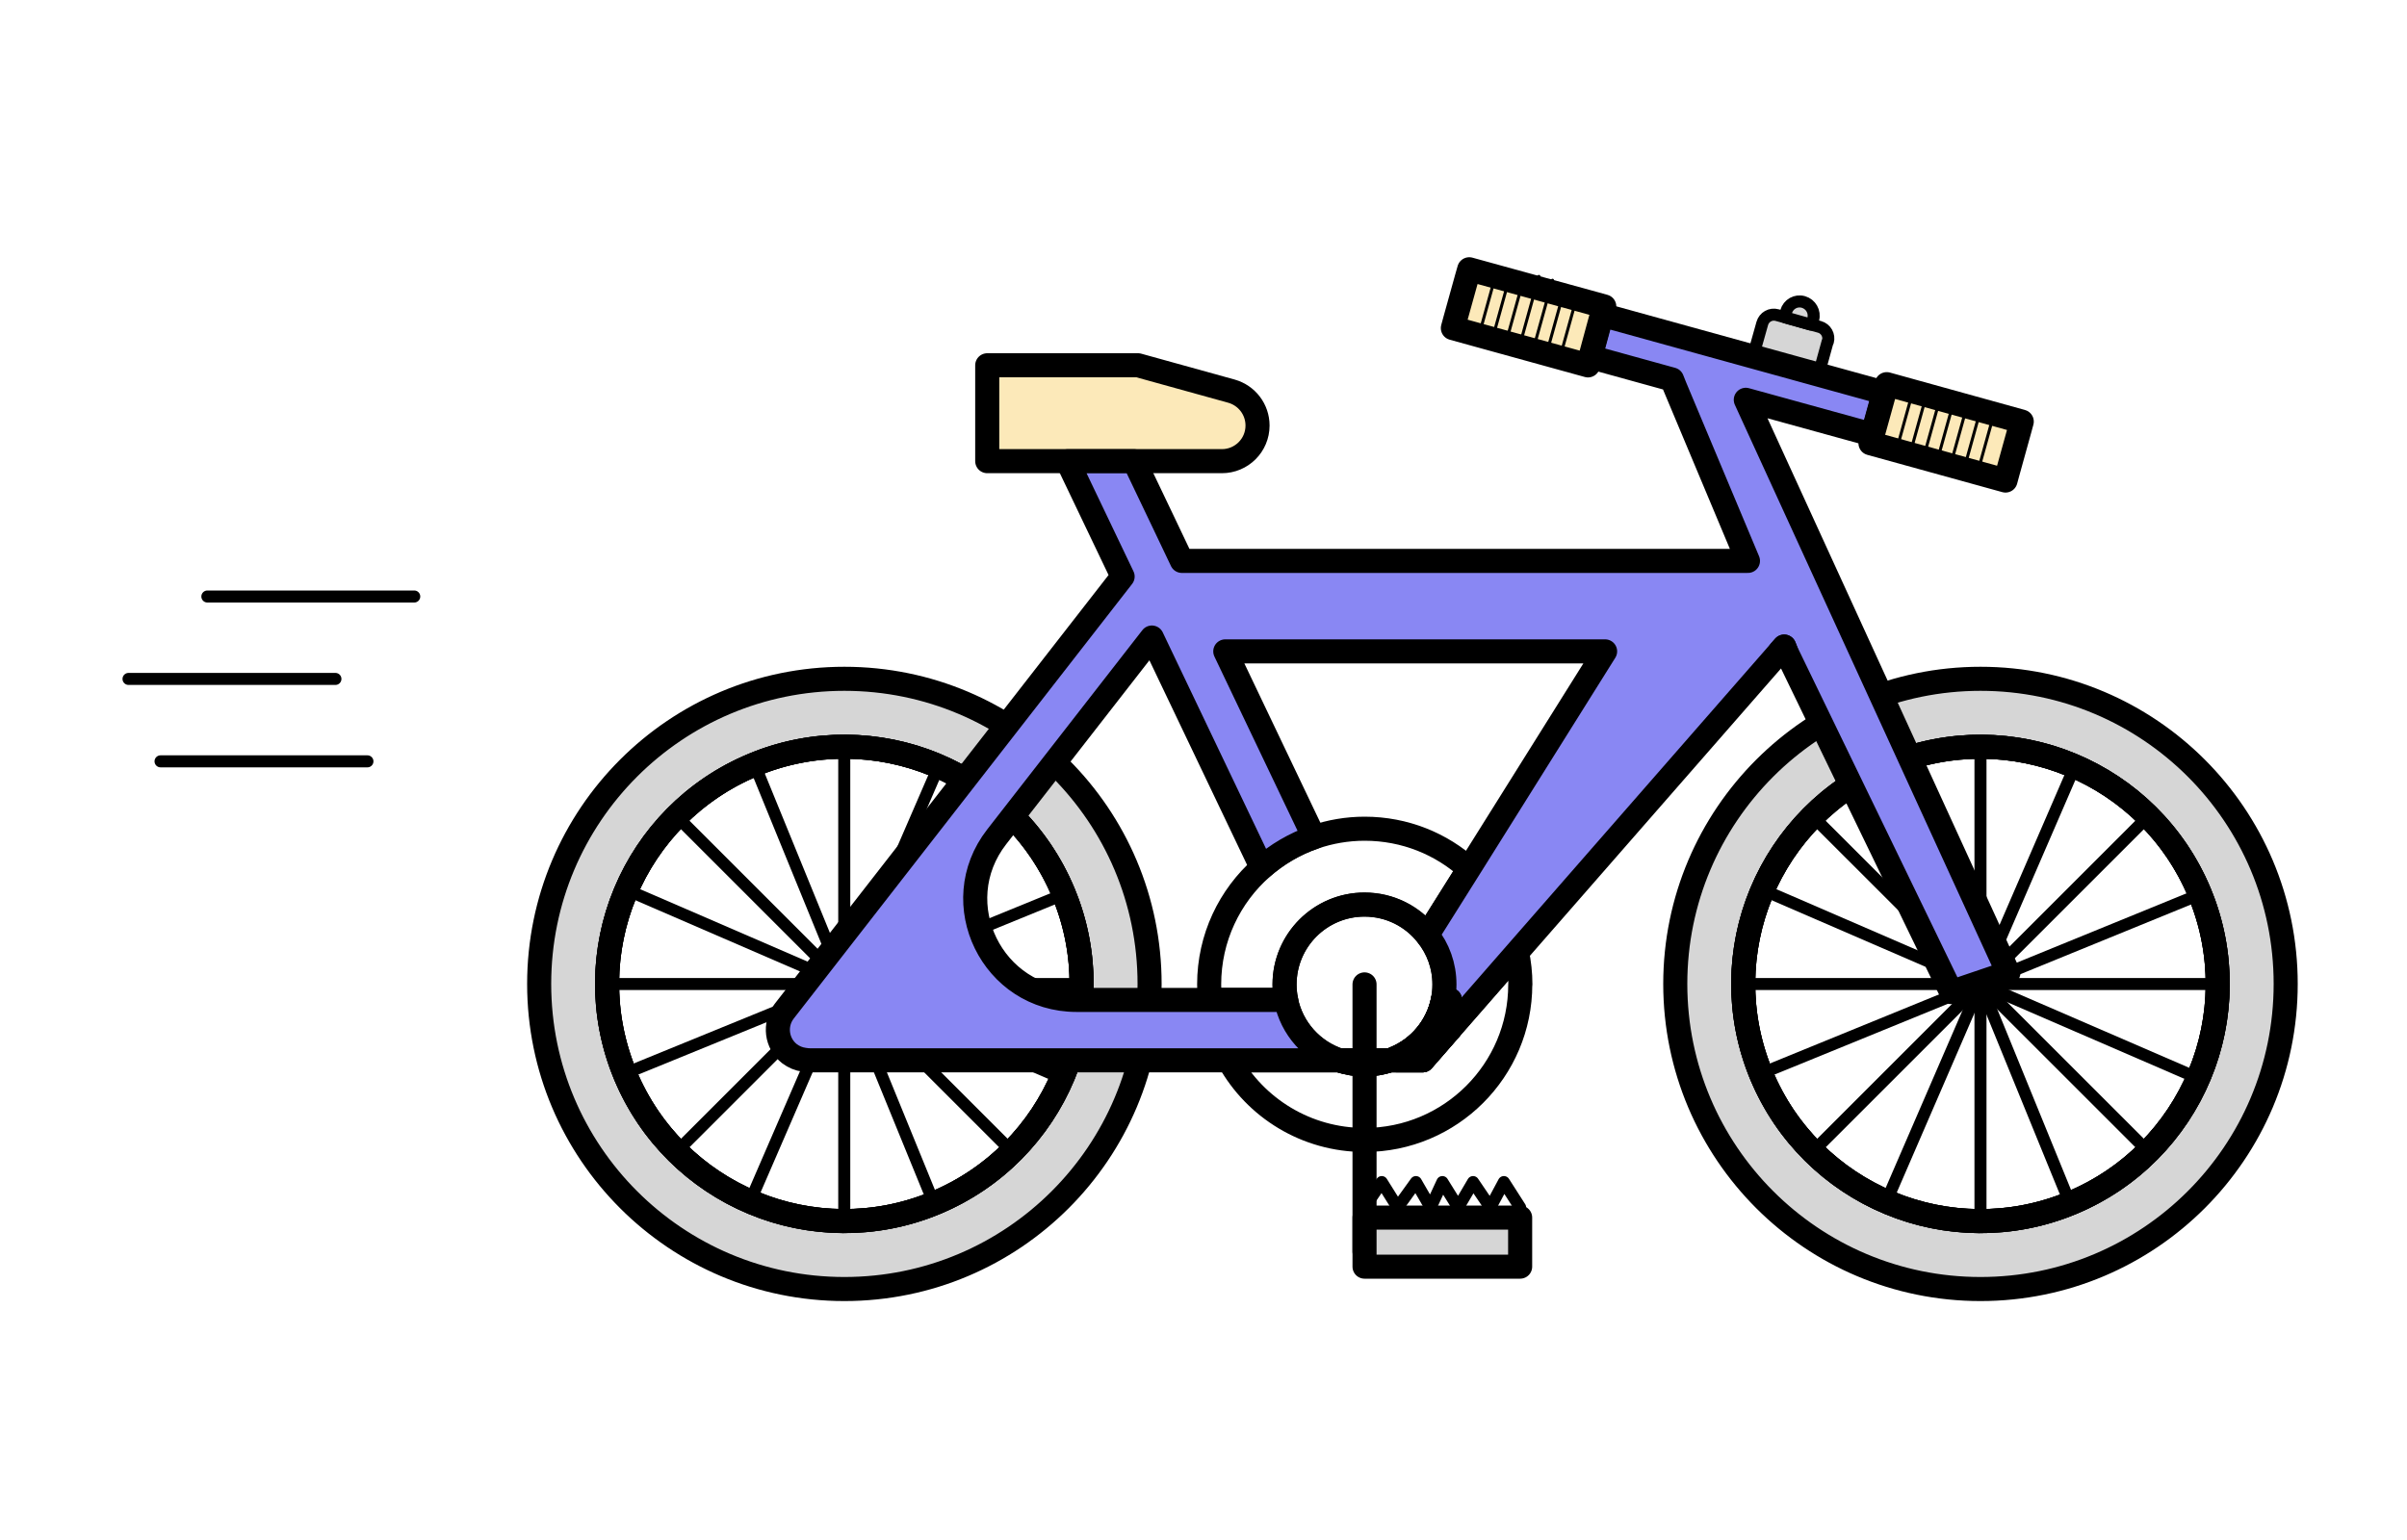 <?xml version="1.0" encoding="UTF-8"?><svg id="Calque_1" xmlns="http://www.w3.org/2000/svg" viewBox="0 0 200 128"><defs><style>.cls-1,.cls-2,.cls-3,.cls-4,.cls-5,.cls-6,.cls-7{stroke:#000;stroke-linecap:round;stroke-linejoin:round;}.cls-1,.cls-3{fill:#d6d6d6;}.cls-2,.cls-6,.cls-7{fill:none;}.cls-3,.cls-4,.cls-5,.cls-6{stroke-width:2px;}.cls-4{fill:#8987f3;}.cls-5{fill:#fce9b9;}.cls-7{stroke-width:.25px;}</style></defs><path class="cls-1" d="M151.86,28.39l-.86,3.13-5.45-1.51,.88-3.13c.15-.53,.7-.84,1.23-.69l.73,.2,2.06,.58,.74,.2c.53,.15,.84,.7,.69,1.23Z"/><path class="cls-1" d="M150.66,26.54c-.05,.16-.13,.3-.23,.43l-2.06-.58c-.01-.15-.01-.31,.04-.48,.18-.63,.81-.99,1.44-.81,.61,.18,.98,.81,.81,1.44Z"/><g><path class="cls-3" d="M70.16,56.42c-14.01,0-25.36,11.36-25.36,25.36s11.35,25.36,25.36,25.36,25.36-11.35,25.36-25.36-11.36-25.36-25.36-25.36Zm0,45.07c-10.89,0-19.71-8.82-19.71-19.71s8.82-19.71,19.71-19.71,19.71,8.83,19.71,19.71-8.83,19.71-19.71,19.71Z"/><circle class="cls-6" cx="70.16" cy="81.78" r="19.71" transform="translate(-25.96 33.07) rotate(-22.5)"/><circle class="cls-6" cx="70.16" cy="81.78" r="19.71" transform="translate(-25.96 33.07) rotate(-22.5)"/><line class="cls-2" x1="70.15" y1="62.08" x2="70.15" y2="101.5"/><line class="cls-2" x1="89.46" y1="81.79" x2="50.84" y2="81.79"/><line class="cls-2" x1="56.74" y1="95.2" x2="83.57" y2="68.37"/><line class="cls-2" x1="83.7" y1="95.33" x2="56.61" y2="68.24"/><line class="cls-2" x1="88.24" y1="89.62" x2="52.06" y2="73.96"/><line class="cls-2" x1="88.4" y1="74.33" x2="51.9" y2="89.24"/><line class="cls-2" x1="62.32" y1="99.88" x2="77.99" y2="63.7"/><line class="cls-2" x1="77.61" y1="100.04" x2="62.7" y2="63.54"/></g><g><path class="cls-3" d="M164.56,56.42c-14,0-25.36,11.36-25.36,25.36s11.36,25.36,25.36,25.36,25.36-11.35,25.36-25.36-11.35-25.36-25.36-25.36Zm0,45.07c-10.88,0-19.71-8.82-19.71-19.71s8.83-19.71,19.71-19.71,19.71,8.83,19.71,19.71-8.82,19.71-19.71,19.71Z"/><circle class="cls-6" cx="164.56" cy="81.78" r="19.71" transform="translate(-18.77 69.2) rotate(-22.5)"/><circle class="cls-6" cx="164.56" cy="81.78" r="19.71" transform="translate(-18.77 69.2) rotate(-22.5)"/><line class="cls-2" x1="164.56" y1="62.08" x2="164.56" y2="101.5"/><line class="cls-2" x1="183.87" y1="81.79" x2="145.25" y2="81.79"/><line class="cls-2" x1="151.15" y1="95.2" x2="177.98" y2="68.37"/><line class="cls-2" x1="178.11" y1="95.33" x2="151.01" y2="68.24"/><line class="cls-2" x1="182.65" y1="89.62" x2="146.47" y2="73.96"/><line class="cls-2" x1="182.81" y1="74.33" x2="146.31" y2="89.24"/><line class="cls-2" x1="156.73" y1="99.88" x2="172.39" y2="63.7"/><line class="cls-2" x1="172.01" y1="100.04" x2="157.11" y2="63.54"/></g><path class="cls-6" d="M115.46,88.13c-.65,.23-1.35,.34-2.08,.34s-1.43-.11-2.08-.34h4.15Z"/><path class="cls-6" d="M122.05,72.23l-3.45,5.49c-1.21-1.55-3.09-2.54-5.22-2.54-3.67,0-6.64,2.98-6.64,6.64,0,.44,.04,.88,.13,1.29h-6.34c-.04-.43-.06-.85-.06-1.29,0-3.87,1.7-7.34,4.39-9.71,1.25-1.1,2.73-1.98,4.34-2.53,1.31-.45,2.73-.7,4.19-.7,3.34,0,6.38,1.26,8.67,3.34Z"/><path class="cls-6" d="M120.02,81.83c0,.44-.04,.88-.13,1.29-.44,2.21-1.98,4.04-4.03,4.87-.12,.06-.26,.11-.41,.15h-4.15c-2.25-.74-3.98-2.65-4.44-5.02-.09-.41-.13-.85-.13-1.29,0-3.67,2.98-6.64,6.64-6.64,2.13,0,4,.99,5.22,2.54,.9,1.13,1.43,2.55,1.43,4.1Z"/><path class="cls-6" d="M126.32,81.83c0,7.13-5.79,12.92-12.94,12.92-4.84,0-9.07-2.66-11.27-6.62h9.2c.65,.23,1.35,.34,2.08,.34s1.43-.11,2.08-.34h2.75l2.26-2.59,5.57-6.38c.18,.86,.28,1.75,.28,2.66Z"/><path class="cls-6" d="M111.3,88.13h4.15c-.65,.23-1.35,.34-2.08,.34s-1.43-.11-2.08-.34Z"/><path class="cls-6" d="M120.47,83.11v2.43l-2.26,2.59h-2.75c.15-.04,.29-.09,.41-.15,2.05-.83,3.59-2.65,4.03-4.87h.58Z"/><line class="cls-6" x1="113.38" y1="81.82" x2="113.38" y2="104.03"/><rect class="cls-3" x="113.38" y="101.2" width="12.93" height="4.08"/><path class="cls-5" d="M104.49,35.37h0c0,1.64-1.33,2.96-2.96,2.96h-19.5v-7.97h12.53l7.76,2.15c1.28,.36,2.17,1.52,2.17,2.86Z"/><path class="cls-4" d="M166.88,80.85l-4.75,1.61-13.72-28.32-.16-.4-.35,.4-21.86,25.02-5.57,6.38v-2.43h-.58c.09-.41,.13-.85,.13-1.29,0-1.55-.53-2.98-1.43-4.1l3.45-5.49,11.33-18.09h-31.56l7.37,15.45c-1.61,.55-3.09,1.43-4.34,2.53l-9.13-19.13-12.89,16.56c-4.3,5.52-.36,13.56,6.63,13.56h17.4c.46,2.36,2.19,4.28,4.44,5.02h-43.95c-.18,0-.34-.01-.5-.05h-.03c-.43-.05-.85-.23-1.21-.5-1.09-.85-1.29-2.43-.44-3.53l28.12-36.13-4.58-9.58h5.55l2.46,5.15,1.49,3.13h47.04l-6.08-14.5-.23-.58-6.81-1.88,.95-3.5h.01l23.46,6.48-.96,3.49-10.52-2.9,21.8,47.62Z"/><g><polygon class="cls-5" points="167.99 35.04 167.8 35.74 166.83 39.24 166.64 39.94 155.42 36.84 155.6 36.14 156.57 32.65 156.77 31.93 167.99 35.04"/><polygon class="cls-5" points="133.3 25.47 133.11 26.17 133.1 26.17 132.15 29.67 132.13 29.67 131.95 30.37 120.72 27.27 120.91 26.57 121.88 23.08 122.08 22.38 133.3 25.47"/></g><polygon class="cls-6" points="148.41 54.14 147.9 54.14 148.25 53.74 148.41 54.14"/><path class="cls-6" d="M120.47,83.11v2.43l-2.26,2.59h-2.75c.15-.04,.29-.09,.41-.15,2.05-.83,3.59-2.65,4.03-4.87h.58Z"/><path class="cls-6" d="M120.47,83.11v2.43l-2.26,2.59h-2.14l-.2-.15c2.05-.83,3.59-2.65,4.03-4.87h.58Z"/><polyline class="cls-2" points="126.31 100.36 124.96 98.25 123.83 100.36 122.4 98.25 121.16 100.36 119.85 98.25 118.87 100.36 117.65 98.25 116.13 100.36 114.81 98.25 113.38 100.36"/><line class="cls-7" x1="124.25" y1="22.97" x2="122.89" y2="27.87"/><line class="cls-7" x1="125.45" y1="22.97" x2="124.09" y2="27.87"/><line class="cls-7" x1="126.66" y1="22.97" x2="125.3" y2="27.87"/><line class="cls-7" x1="127.87" y1="22.97" x2="126.51" y2="27.87"/><line class="cls-7" x1="129" y1="23.29" x2="127.64" y2="28.18"/><line class="cls-7" x1="130.03" y1="23.91" x2="128.67" y2="28.8"/><line class="cls-7" x1="131.15" y1="24.22" x2="129.79" y2="29.11"/><line class="cls-7" x1="158.81" y1="33" x2="157.45" y2="37.89"/><line class="cls-7" x1="160.02" y1="33" x2="158.66" y2="37.89"/><line class="cls-7" x1="161.23" y1="33" x2="159.87" y2="37.89"/><line class="cls-7" x1="162.44" y1="33" x2="161.08" y2="37.89"/><line class="cls-7" x1="163.56" y1="33.31" x2="162.2" y2="38.2"/><line class="cls-7" x1="164.6" y1="33.93" x2="163.24" y2="38.83"/><line class="cls-7" x1="165.72" y1="34.25" x2="164.36" y2="39.14"/><line class="cls-2" x1="17.23" y1="49.58" x2="34.42" y2="49.58"/><line class="cls-2" x1="10.68" y1="56.43" x2="27.87" y2="56.43"/><line class="cls-2" x1="13.34" y1="63.28" x2="30.53" y2="63.28"/></svg>